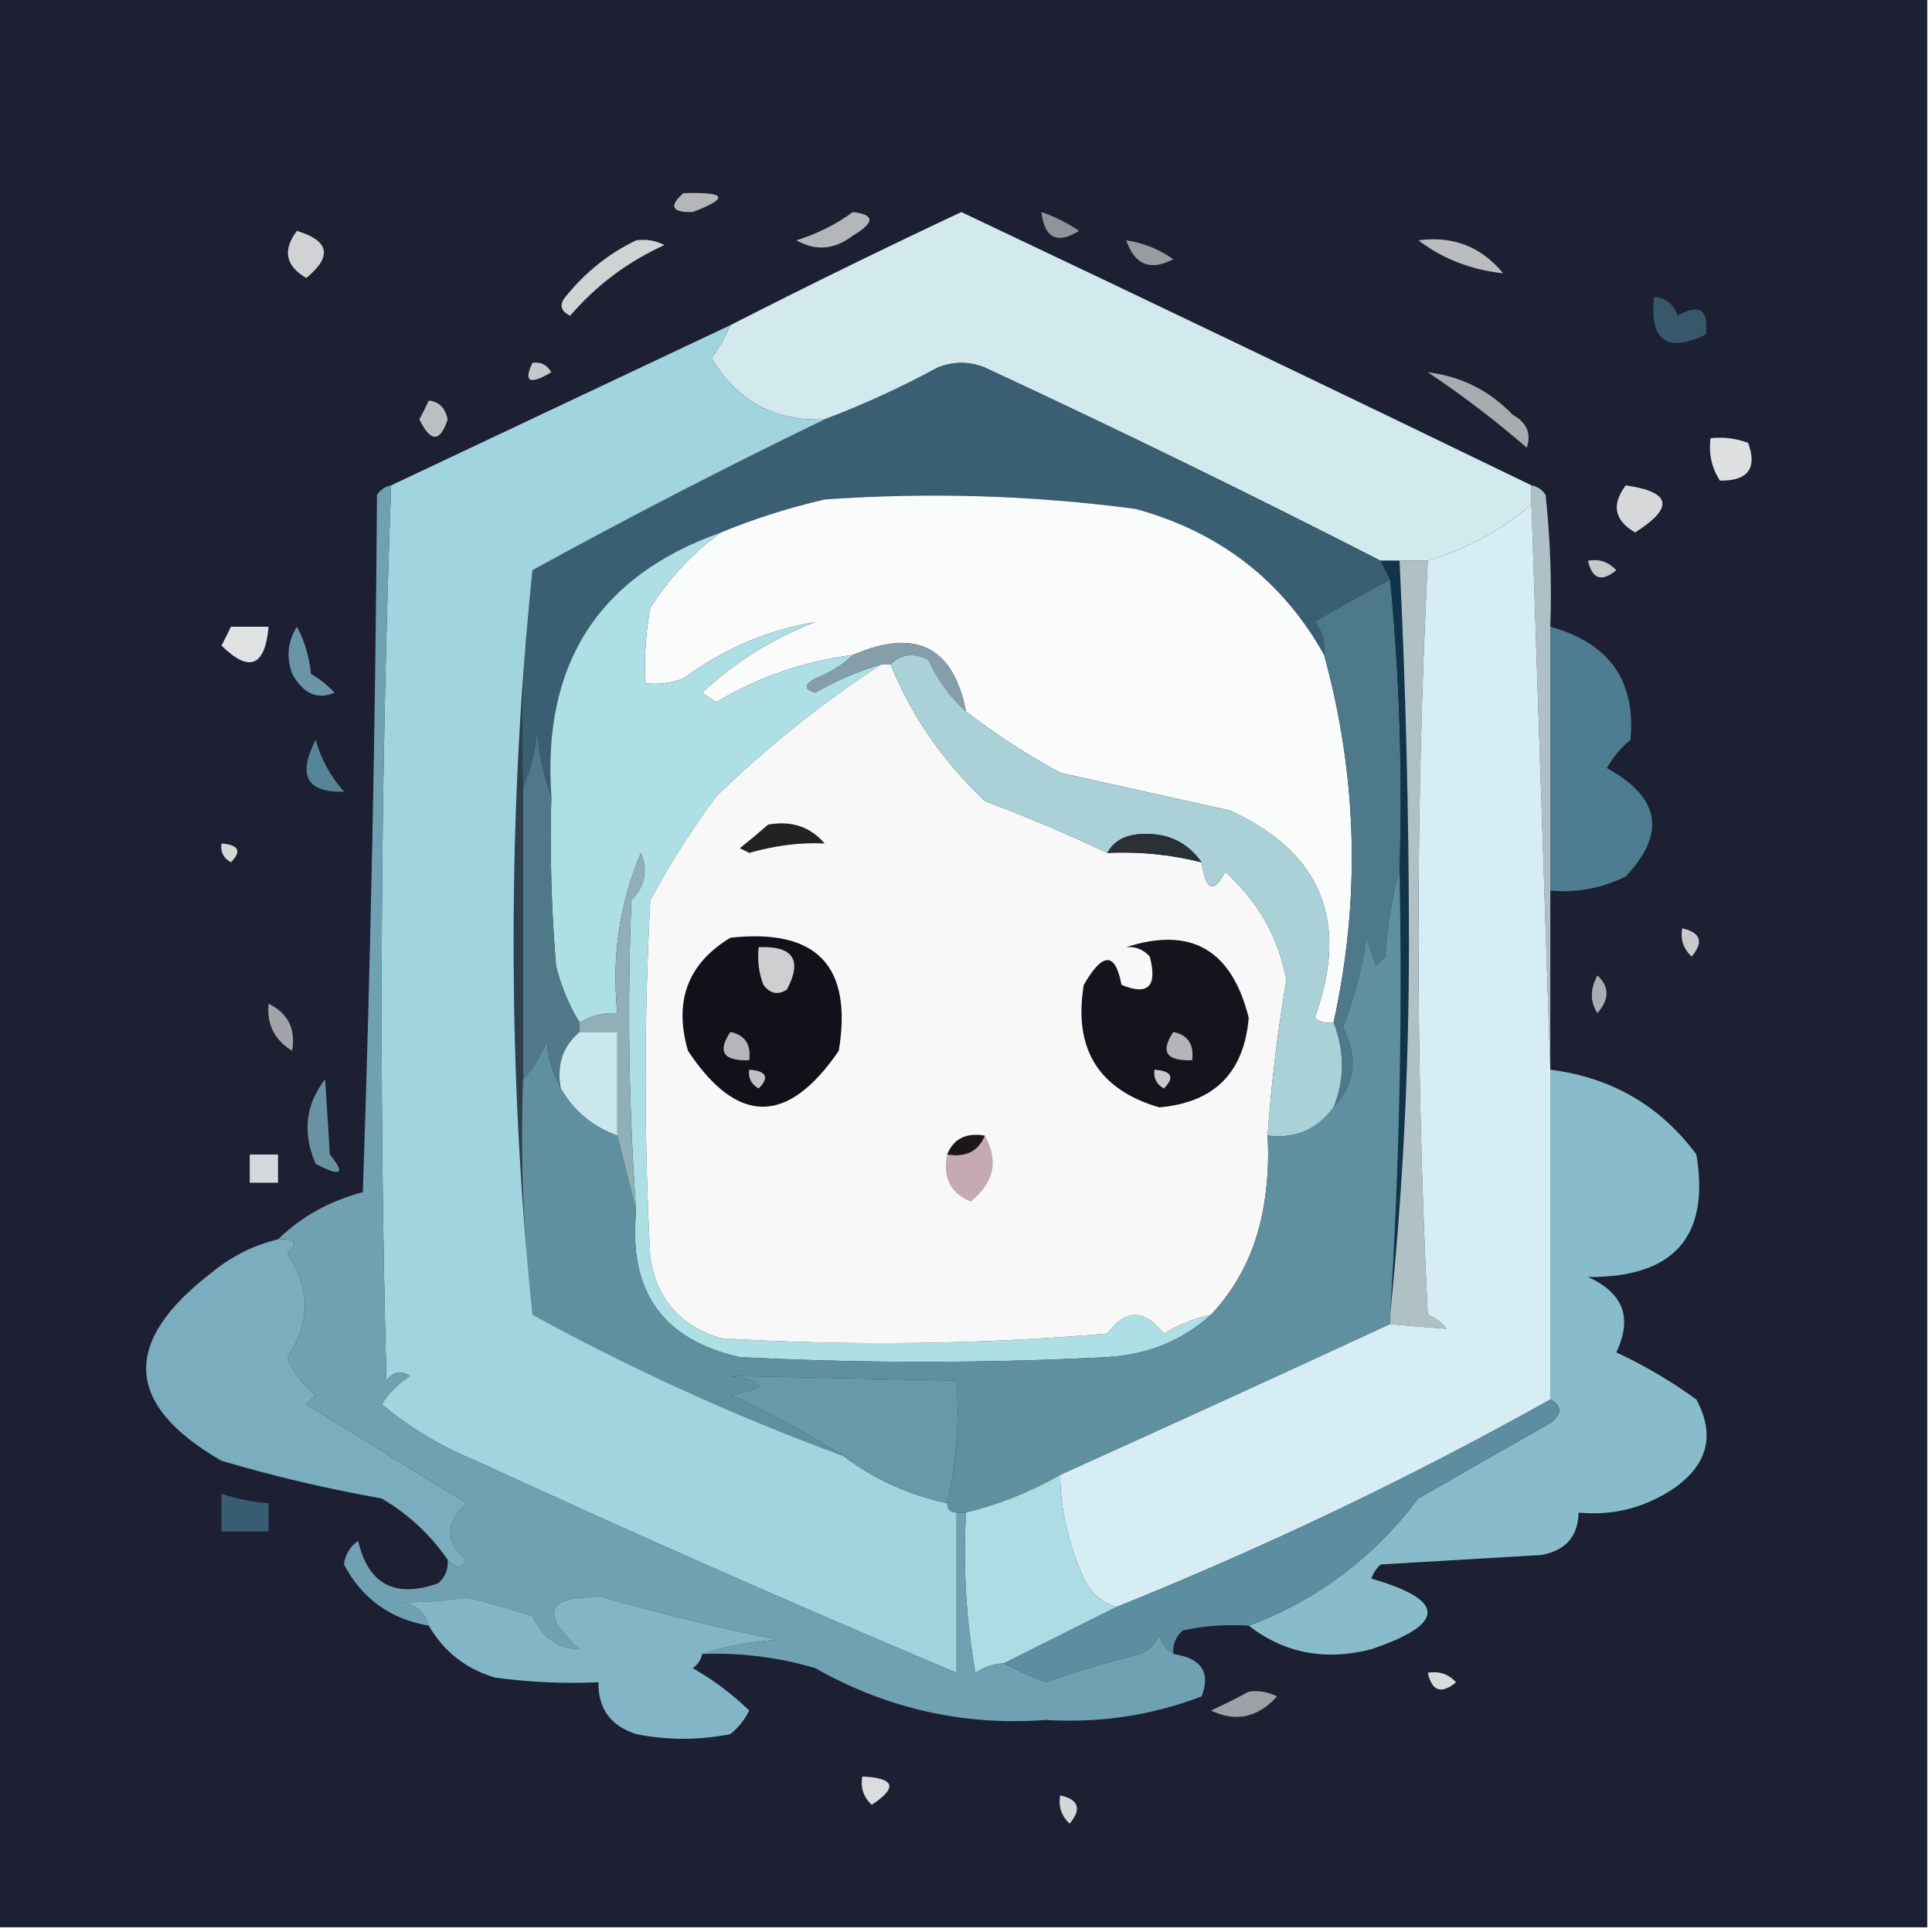 <?xml version="1.0" encoding="UTF-8"?>
<!DOCTYPE svg PUBLIC "-//W3C//DTD SVG 1.1//EN" "http://www.w3.org/Graphics/SVG/1.1/DTD/svg11.dtd">
<svg xmlns="http://www.w3.org/2000/svg" version="1.1" width="205px" height="205px" style="shape-rendering:geometricPrecision; text-rendering:geometricPrecision; image-rendering:optimizeQuality; fill-rule:evenodd; clip-rule:evenodd" xmlns:xlink="http://www.w3.org/1999/xlink">
<g><path style="opacity:1" fill="#1d1f32" d="M -0.5,-0.5 C 67.833,-0.5 136.167,-0.5 204.5,-0.5C 204.5,67.833 204.5,136.167 204.5,204.5C 136.167,204.5 67.833,204.5 -0.5,204.5C -0.5,136.167 -0.5,67.833 -0.5,-0.5 Z"/></g>
<g><path style="opacity:1" fill="#b4b6b9" d="M 72.5,20.5 C 77.1,20.345 77.433,21.012 73.5,22.5C 71.279,22.561 70.946,21.895 72.5,20.5 Z"/></g>
<g><path style="opacity:1" fill="#919499" d="M 110.5,22.5 C 111.901,22.971 113.234,23.638 114.5,24.5C 112.167,25.942 110.834,25.275 110.5,22.5 Z"/></g>
<g><path style="opacity:1" fill="#b4b6ba" d="M 90.5,22.5 C 92.842,22.775 92.842,23.608 90.5,25C 88.55,26.496 86.55,26.663 84.5,25.5C 86.745,24.792 88.745,23.792 90.5,22.5 Z"/></g>
<g><path style="opacity:1" fill="#d0d2d3" d="M 31.5,24.5 C 34.956,25.536 35.29,27.203 32.5,29.5C 30.296,28.218 29.962,26.551 31.5,24.5 Z"/></g>
<g><path style="opacity:1" fill="#d2e9ed" d="M 162.5,51.5 C 162.5,52.167 162.5,52.833 162.5,53.5C 159.322,56.258 155.655,58.258 151.5,59.5C 150.5,59.5 149.5,59.5 148.5,59.5C 147.833,59.5 147.167,59.5 146.5,59.5C 132.714,52.441 118.714,45.608 104.5,39C 102.833,38.333 101.167,38.333 99.5,39C 95.598,41.119 91.598,42.952 87.5,44.5C 82.224,44.731 78.224,42.565 75.5,38C 76.305,36.887 76.972,35.721 77.5,34.5C 85.514,30.411 93.68,26.411 102,22.5C 122.205,32.069 142.371,41.736 162.5,51.5 Z"/></g>
<g><path style="opacity:1" fill="#999ba1" d="M 119.5,25.5 C 121.312,25.771 122.978,26.438 124.5,27.5C 122.069,28.786 120.403,28.119 119.5,25.5 Z"/></g>
<g><path style="opacity:1" fill="#babcbf" d="M 150.5,25.5 C 154.164,25 157.164,26.167 159.5,29C 156.091,28.634 153.091,27.467 150.5,25.5 Z"/></g>
<g><path style="opacity:1" fill="#d0d3d4" d="M 67.5,25.5 C 68.552,25.351 69.552,25.517 70.5,26C 66.591,27.782 63.258,30.282 60.5,33.5C 59.479,32.998 59.312,32.332 60,31.5C 62.114,28.879 64.614,26.879 67.5,25.5 Z"/></g>
<g><path style="opacity:1" fill="#37576b" d="M 175.5,31.5 C 176.75,31.577 177.583,32.244 178,33.5C 180.333,32.167 181.333,32.833 181,35.5C 176.848,37.492 175.015,36.158 175.5,31.5 Z"/></g>
<g><path style="opacity:1" fill="#c5c8cb" d="M 56.5,38.5 C 57.376,38.369 58.043,38.703 58.5,39.5C 56.192,40.873 55.525,40.54 56.5,38.5 Z"/></g>
<g><path style="opacity:1" fill="#a8acb0" d="M 151.5,39.5 C 155.024,39.929 158.024,41.429 160.5,44C 162.007,44.837 162.507,46.004 162,47.5C 158.551,44.523 155.051,41.856 151.5,39.5 Z"/></g>
<g><path style="opacity:1" fill="#bcbfc2" d="M 45.5,42.5 C 46.586,42.62 47.253,43.287 47.5,44.5C 46.696,46.957 45.696,46.957 44.5,44.5C 44.863,43.816 45.196,43.15 45.5,42.5 Z"/></g>
<g><path style="opacity:1" fill="#3a5f73" d="M 146.5,59.5 C 146.833,60.167 147.167,60.833 147.5,61.5C 144.858,62.895 142.191,64.395 139.5,66C 140.337,67.011 140.67,68.178 140.5,69.5C 136.101,61.622 129.434,56.455 120.5,54C 109.536,52.548 98.536,52.215 87.5,53C 83.708,53.876 80.041,55.042 76.5,56.5C 63.513,61.102 57.513,70.436 58.5,84.5C 57.686,82.369 57.186,80.036 57,77.5C 56.809,79.708 56.309,81.708 55.5,83.5C 55.201,75.747 55.534,68.08 56.5,60.5C 66.677,54.911 77.01,49.578 87.5,44.5C 91.598,42.952 95.598,41.119 99.5,39C 101.167,38.333 102.833,38.333 104.5,39C 118.714,45.608 132.714,52.441 146.5,59.5 Z"/></g>
<g><path style="opacity:1" fill="#dee0e1" d="M 181.5,46.5 C 182.873,46.343 184.207,46.51 185.5,47C 186.474,49.702 185.474,51.035 182.5,51C 181.62,49.644 181.286,48.144 181.5,46.5 Z"/></g>
<g><path style="opacity:1" fill="#fafbfb" d="M 140.5,69.5 C 144.047,82.418 144.381,95.418 141.5,108.5C 140.761,108.631 140.094,108.464 139.5,108C 143.228,97.783 140.228,90.45 130.5,86C 124.5,84.667 118.5,83.333 112.5,82C 108.968,80.072 105.634,77.905 102.5,75.5C 101.157,68.607 97.157,66.607 90.5,69.5C 85.343,70.158 80.51,71.825 76,74.5C 75.5,74.167 75,73.833 74.5,73.5C 77.959,70.263 81.959,67.763 86.5,66C 81.451,66.851 76.785,68.851 72.5,72C 71.207,72.49 69.873,72.657 68.5,72.5C 68.336,69.813 68.503,67.146 69,64.5C 71.028,61.308 73.528,58.641 76.5,56.5C 80.041,55.042 83.708,53.876 87.5,53C 98.536,52.215 109.536,52.548 120.5,54C 129.434,56.455 136.101,61.622 140.5,69.5 Z"/></g>
<g><path style="opacity:1" fill="#d6d8da" d="M 172.5,51.5 C 177.34,52.188 177.673,53.855 173.5,56.5C 171.296,55.218 170.962,53.551 172.5,51.5 Z"/></g>
<g><path style="opacity:1" fill="#c6c8ca" d="M 168.5,59.5 C 169.675,59.281 170.675,59.614 171.5,60.5C 169.948,61.798 168.948,61.465 168.5,59.5 Z"/></g>
<g><path style="opacity:1" fill="#4e798a" d="M 147.5,61.5 C 148.494,71.653 148.828,81.987 148.5,92.5C 147.681,95.305 147.181,98.305 147,101.5C 146.667,101.833 146.333,102.167 146,102.5C 145.667,101.5 145.333,100.5 145,99.5C 144.547,102.767 143.713,105.934 142.5,109C 144.148,112.245 143.815,115.078 141.5,117.5C 142.678,114.523 142.678,111.523 141.5,108.5C 144.381,95.418 144.047,82.418 140.5,69.5C 140.67,68.178 140.337,67.011 139.5,66C 142.191,64.395 144.858,62.895 147.5,61.5 Z"/></g>
<g><path style="opacity:1" fill="#e1e2e3" d="M 24.5,66.5 C 25.833,66.5 27.167,66.5 28.5,66.5C 28.114,70.738 26.448,71.404 23.5,68.5C 23.863,67.817 24.196,67.15 24.5,66.5 Z"/></g>
<g><path style="opacity:1" fill="#aedfe5" d="M 76.5,56.5 C 73.528,58.641 71.028,61.308 69,64.5C 68.503,67.146 68.336,69.813 68.5,72.5C 69.873,72.657 71.207,72.49 72.5,72C 76.785,68.851 81.451,66.851 86.5,66C 81.959,67.763 77.959,70.263 74.5,73.5C 75,73.833 75.5,74.167 76,74.5C 80.51,71.825 85.343,70.158 90.5,69.5C 89.4,70.558 88.066,71.392 86.5,72C 85.304,72.654 85.304,73.154 86.5,73.5C 88.739,72.212 91.072,71.212 93.5,70.5C 87.28,74.546 81.447,79.213 76,84.5C 73.417,87.997 71.084,91.664 69,95.5C 68.333,108.167 68.333,120.833 69,133.5C 69.73,137.896 72.23,140.73 76.5,142C 90.179,142.833 103.846,142.666 117.5,141.5C 119.4,138.871 121.4,138.871 123.5,141.5C 125.075,140.544 126.742,139.877 128.5,139.5C 125.466,142.241 121.799,143.741 117.5,144C 104.5,144.667 91.5,144.667 78.5,144C 70.324,142.177 66.657,137.01 67.5,128.5C 66.715,117.507 66.548,106.507 67,95.5C 68.44,94.07 68.774,92.403 68,90.5C 65.722,95.9 64.889,101.566 65.5,107.5C 64.041,107.433 62.708,107.766 61.5,108.5C 60.4,106.723 59.566,104.723 59,102.5C 58.501,96.509 58.334,90.509 58.5,84.5C 57.513,70.436 63.513,61.102 76.5,56.5 Z"/></g>
<g><path style="opacity:1" fill="#849fa9" d="M 102.5,75.5 C 100.821,74 99.488,72.167 98.5,70C 96.934,69.235 95.601,69.402 94.5,70.5C 94.167,70.5 93.833,70.5 93.5,70.5C 91.072,71.212 88.739,72.212 86.5,73.5C 85.304,73.154 85.304,72.654 86.5,72C 88.066,71.392 89.4,70.558 90.5,69.5C 97.157,66.607 101.157,68.607 102.5,75.5 Z"/></g>
<g><path style="opacity:1" fill="#4e7d91" d="M 164.5,66.5 C 170.759,68.235 173.592,72.235 173,78.5C 171.978,79.354 171.145,80.354 170.5,81.5C 176.157,84.605 176.823,88.438 172.5,93C 169.986,94.252 167.32,94.752 164.5,94.5C 164.5,85.167 164.5,75.833 164.5,66.5 Z"/></g>
<g><path style="opacity:1" fill="#6995a6" d="M 31.5,66.5 C 32.302,67.952 32.802,69.618 33,71.5C 33.925,72.046 34.758,72.713 35.5,73.5C 33.671,74.282 32.171,73.616 31,71.5C 30.36,69.735 30.527,68.068 31.5,66.5 Z"/></g>
<g><path style="opacity:1" fill="#f8f8f8" d="M 93.5,70.5 C 93.833,70.5 94.167,70.5 94.5,70.5C 96.675,75.892 100.009,80.725 104.5,85C 109.005,86.693 113.338,88.526 117.5,90.5C 120.902,90.342 124.236,90.676 127.5,91.5C 127.947,94.524 128.78,94.857 130,92.5C 133.493,95.641 135.66,99.475 136.5,104C 135.566,109.425 134.899,114.925 134.5,120.5C 134.664,123.187 134.497,125.854 134,128.5C 133.195,132.776 131.362,136.443 128.5,139.5C 126.742,139.877 125.075,140.544 123.5,141.5C 121.4,138.871 119.4,138.871 117.5,141.5C 103.846,142.666 90.179,142.833 76.5,142C 72.23,140.73 69.73,137.896 69,133.5C 68.333,120.833 68.333,108.167 69,95.5C 71.084,91.664 73.417,87.997 76,84.5C 81.447,79.213 87.28,74.546 93.5,70.5 Z"/></g>
<g><path style="opacity:1" fill="#adc1c7" d="M 162.5,51.5 C 163.117,51.611 163.617,51.944 164,52.5C 164.499,57.155 164.666,61.822 164.5,66.5C 164.5,75.833 164.5,85.167 164.5,94.5C 164.5,100.833 164.5,107.167 164.5,113.5C 163.833,93.5 163.167,73.5 162.5,53.5C 162.5,52.833 162.5,52.167 162.5,51.5 Z"/></g>
<g><path style="opacity:1" fill="#578598" d="M 33.5,78.5 C 34.047,80.518 35.047,82.351 36.5,84C 32.537,84.118 31.537,82.284 33.5,78.5 Z"/></g>
<g><path style="opacity:1" fill="#507889" d="M 58.5,84.5 C 58.334,90.509 58.501,96.509 59,102.5C 59.566,104.723 60.4,106.723 61.5,108.5C 61.5,108.833 61.5,109.167 61.5,109.5C 59.72,110.99 59.053,112.99 59.5,115.5C 58.698,114.048 58.198,112.382 58,110.5C 57.392,112.066 56.559,113.4 55.5,114.5C 55.5,104.167 55.5,93.833 55.5,83.5C 56.309,81.708 56.809,79.708 57,77.5C 57.186,80.036 57.686,82.369 58.5,84.5 Z"/></g>
<g><path style="opacity:1" fill="#222224" d="M 81.5,87.5 C 83.978,87.051 85.978,87.718 87.5,89.5C 84.936,89.371 82.269,89.704 79.5,90.5C 79.167,90.333 78.833,90.167 78.5,90C 79.571,89.148 80.571,88.315 81.5,87.5 Z"/></g>
<g><path style="opacity:1" fill="#aad1d8" d="M 94.5,70.5 C 95.601,69.402 96.934,69.235 98.5,70C 99.488,72.167 100.821,74 102.5,75.5C 105.634,77.905 108.968,80.072 112.5,82C 118.5,83.333 124.5,84.667 130.5,86C 140.228,90.45 143.228,97.783 139.5,108C 140.094,108.464 140.761,108.631 141.5,108.5C 142.678,111.523 142.678,114.523 141.5,117.5C 139.787,119.85 137.453,120.85 134.5,120.5C 134.899,114.925 135.566,109.425 136.5,104C 135.66,99.475 133.493,95.641 130,92.5C 128.78,94.857 127.947,94.524 127.5,91.5C 125.969,89.32 123.802,88.32 121,88.5C 119.319,88.608 118.152,89.275 117.5,90.5C 113.338,88.526 109.005,86.693 104.5,85C 100.009,80.725 96.675,75.892 94.5,70.5 Z"/></g>
<g><path style="opacity:1" fill="#2b3035" d="M 127.5,91.5 C 124.236,90.676 120.902,90.342 117.5,90.5C 118.152,89.275 119.319,88.608 121,88.5C 123.802,88.32 125.969,89.32 127.5,91.5 Z"/></g>
<g><path style="opacity:1" fill="#d5d7d7" d="M 23.5,89.5 C 25.337,89.639 25.67,90.306 24.5,91.5C 23.703,91.043 23.369,90.376 23.5,89.5 Z"/></g>
<g><path style="opacity:1" fill="#c7c9cb" d="M 178.5,98.5 C 180.465,98.948 180.798,99.948 179.5,101.5C 178.614,100.675 178.281,99.675 178.5,98.5 Z"/></g>
<g><path style="opacity:1" fill="#121119" d="M 77.5,99.5 C 86.658,98.491 90.492,102.491 89,111.5C 83.581,119.41 78.248,119.41 73,111.5C 71.474,106.239 72.974,102.239 77.5,99.5 Z"/></g>
<g><path style="opacity:1" fill="#cfcfd1" d="M 80.5,100.5 C 84.161,100.35 85.161,101.85 83.5,105C 82.551,105.617 81.718,105.451 81,104.5C 80.51,103.207 80.343,101.873 80.5,100.5 Z"/></g>
<g><path style="opacity:1" fill="#91afb6" d="M 67.5,128.5 C 66.833,125.833 66.167,123.167 65.5,120.5C 65.5,116.833 65.5,113.167 65.5,109.5C 64.167,109.5 62.833,109.5 61.5,109.5C 61.5,109.167 61.5,108.833 61.5,108.5C 62.708,107.766 64.041,107.433 65.5,107.5C 64.889,101.566 65.722,95.9 68,90.5C 68.774,92.403 68.44,94.07 67,95.5C 66.548,106.507 66.715,117.507 67.5,128.5 Z"/></g>
<g><path style="opacity:1" fill="#15141d" d="M 119.5,100.5 C 126.371,98.275 130.704,100.775 132.5,108C 132,113.833 128.833,117 123,117.5C 116.545,115.603 113.878,111.27 115,104.5C 117.011,100.998 118.344,100.998 119,104.5C 121.829,105.674 122.829,104.674 122,101.5C 121.329,100.748 120.496,100.414 119.5,100.5 Z"/></g>
<g><path style="opacity:1" fill="#abadb1" d="M 169.5,103.5 C 170.782,104.708 170.782,106.042 169.5,107.5C 168.708,106.3 168.708,104.967 169.5,103.5 Z"/></g>
<g><path style="opacity:1" fill="#10354a" d="M 146.5,59.5 C 147.167,59.5 147.833,59.5 148.5,59.5C 149.158,72.927 149.491,86.427 149.5,100C 149.499,113.517 148.833,126.684 147.5,139.5C 148.484,123.911 148.817,108.244 148.5,92.5C 148.828,81.987 148.494,71.653 147.5,61.5C 147.167,60.833 146.833,60.167 146.5,59.5 Z"/></g>
<g><path style="opacity:1" fill="#b0c1c6" d="M 148.5,59.5 C 149.5,59.5 150.5,59.5 151.5,59.5C 150.177,86.101 150.177,112.767 151.5,139.5C 152.308,139.808 152.975,140.308 153.5,141C 151.575,140.865 149.575,140.698 147.5,140.5C 147.5,140.167 147.5,139.833 147.5,139.5C 148.833,126.684 149.499,113.517 149.5,100C 149.491,86.427 149.158,72.927 148.5,59.5 Z"/></g>
<g><path style="opacity:1" fill="#a3a4a9" d="M 28.5,106.5 C 30.562,107.505 31.395,109.171 31,111.5C 29.117,110.347 28.284,108.681 28.5,106.5 Z"/></g>
<g><path style="opacity:1" fill="#b5b6ba" d="M 77.5,109.5 C 79.048,109.821 79.715,110.821 79.5,112.5C 76.752,112.598 76.086,111.598 77.5,109.5 Z"/></g>
<g><path style="opacity:1" fill="#b4b5b8" d="M 124.5,109.5 C 126.048,109.821 126.715,110.821 126.5,112.5C 123.752,112.598 123.086,111.598 124.5,109.5 Z"/></g>
<g><path style="opacity:1" fill="#c9e7ec" d="M 61.5,109.5 C 62.833,109.5 64.167,109.5 65.5,109.5C 65.5,113.167 65.5,116.833 65.5,120.5C 62.885,119.55 60.885,117.883 59.5,115.5C 59.053,112.99 59.72,110.99 61.5,109.5 Z"/></g>
<g><path style="opacity:1" fill="#2f3f4e" d="M 56.5,60.5 C 55.534,68.08 55.201,75.747 55.5,83.5C 55.5,93.833 55.5,104.167 55.5,114.5C 55.198,122.918 55.531,131.252 56.5,139.5C 55.167,126.684 54.501,113.517 54.5,100C 54.501,86.483 55.167,73.316 56.5,60.5 Z"/></g>
<g><path style="opacity:1" fill="#6992a3" d="M 34.5,114.5 C 34.648,116.934 34.814,119.601 35,122.5C 36.712,124.581 36.212,124.915 33.5,123.5C 32.064,120.232 32.397,117.232 34.5,114.5 Z"/></g>
<g><path style="opacity:1" fill="#d5d8da" d="M 26.5,122.5 C 27.5,122.5 28.5,122.5 29.5,122.5C 29.5,123.5 29.5,124.5 29.5,125.5C 28.5,125.5 27.5,125.5 26.5,125.5C 26.5,124.5 26.5,123.5 26.5,122.5 Z"/></g>
<g><path style="opacity:1" fill="#6090a0" d="M 148.5,92.5 C 148.817,108.244 148.484,123.911 147.5,139.5C 147.5,139.833 147.5,140.167 147.5,140.5C 135.783,145.925 124.116,151.259 112.5,156.5C 109.364,158.297 106.03,159.631 102.5,160.5C 102.167,160.5 101.833,160.5 101.5,160.5C 100.833,160.5 100.5,160.167 100.5,159.5C 101.485,155.366 101.818,151.032 101.5,146.5C 93.479,146.331 85.479,146.165 77.5,146C 81.5,146.667 81.5,147.333 77.5,148C 81.69,149.926 85.69,152.093 89.5,154.5C 78.085,150.29 67.085,145.29 56.5,139.5C 55.531,131.252 55.198,122.918 55.5,114.5C 56.559,113.4 57.392,112.066 58,110.5C 58.198,112.382 58.698,114.048 59.5,115.5C 60.885,117.883 62.885,119.55 65.5,120.5C 66.167,123.167 66.833,125.833 67.5,128.5C 66.657,137.01 70.324,142.177 78.5,144C 91.5,144.667 104.5,144.667 117.5,144C 121.799,143.741 125.466,142.241 128.5,139.5C 131.362,136.443 133.195,132.776 134,128.5C 134.497,125.854 134.664,123.187 134.5,120.5C 137.453,120.85 139.787,119.85 141.5,117.5C 143.815,115.078 144.148,112.245 142.5,109C 143.713,105.934 144.547,102.767 145,99.5C 145.333,100.5 145.667,101.5 146,102.5C 146.333,102.167 146.667,101.833 147,101.5C 147.181,98.305 147.681,95.305 148.5,92.5 Z"/></g>
<g><path style="opacity:1" fill="#c5abb1" d="M 104.5,120.5 C 106.001,123.157 105.501,125.49 103,127.5C 100.843,126.615 100.01,124.948 100.5,122.5C 102.483,122.843 103.817,122.176 104.5,120.5 Z"/></g>
<g><path style="opacity:1" fill="#1b161a" d="M 104.5,120.5 C 103.817,122.176 102.483,122.843 100.5,122.5C 101.183,120.824 102.517,120.157 104.5,120.5 Z"/></g>
<g><path style="opacity:1" fill="#c8c9cc" d="M 122.5,113.5 C 124.337,113.639 124.67,114.306 123.5,115.5C 122.702,115.043 122.369,114.376 122.5,113.5 Z"/></g>
<g><path style="opacity:1" fill="#c1c2c6" d="M 79.5,113.5 C 81.337,113.639 81.67,114.306 80.5,115.5C 79.703,115.043 79.369,114.376 79.5,113.5 Z"/></g>
<g><path style="opacity:1" fill="#89bcca" d="M 164.5,113.5 C 171.001,114.33 176.168,117.33 180,122.5C 181.45,131.228 177.617,135.562 168.5,135.5C 172.251,137.185 173.251,139.851 171.5,143.5C 174.492,144.887 177.325,146.554 180,148.5C 182.035,152.302 181.202,155.469 177.5,158C 174.464,160.006 171.131,160.84 167.5,160.5C 167.439,163.05 166.106,164.55 163.5,165C 157.833,165.333 152.167,165.667 146.5,166C 146.043,166.414 145.709,166.914 145.5,167.5C 153.467,169.799 153.467,172.299 145.5,175C 140.617,176.257 136.284,175.424 132.5,172.5C 139.707,169.817 145.707,165.317 150.5,159C 155.187,156.301 159.853,153.634 164.5,151C 165.774,150.023 165.774,149.189 164.5,148.5C 164.5,136.833 164.5,125.167 164.5,113.5 Z"/></g>
<g><path style="opacity:1" fill="#d6eef3" d="M 162.5,53.5 C 163.167,73.5 163.833,93.5 164.5,113.5C 164.5,125.167 164.5,136.833 164.5,148.5C 149.71,156.774 134.376,164.108 118.5,170.5C 116.926,170.063 115.759,169.063 115,167.5C 113.336,163.756 112.503,160.09 112.5,156.5C 124.116,151.259 135.783,145.925 147.5,140.5C 149.575,140.698 151.575,140.865 153.5,141C 152.975,140.308 152.308,139.808 151.5,139.5C 150.177,112.767 150.177,86.101 151.5,59.5C 155.655,58.258 159.322,56.258 162.5,53.5 Z"/></g>
<g><path style="opacity:1" fill="#a0d4de" d="M 77.5,34.5 C 76.972,35.721 76.305,36.887 75.5,38C 78.224,42.565 82.224,44.731 87.5,44.5C 77.01,49.578 66.677,54.911 56.5,60.5C 55.167,73.316 54.501,86.483 54.5,100C 54.501,113.517 55.167,126.684 56.5,139.5C 67.085,145.29 78.085,150.29 89.5,154.5C 92.751,156.957 96.418,158.624 100.5,159.5C 100.5,160.167 100.833,160.5 101.5,160.5C 101.5,166.167 101.5,171.833 101.5,177.5C 84.412,170.3 67.412,162.8 50.5,155C 46.806,153.491 43.473,151.491 40.5,149C 41.272,147.779 42.272,146.779 43.5,146C 42.551,145.383 41.718,145.549 41,146.5C 40.182,114.791 40.348,83.125 41.5,51.5C 53.495,45.836 65.496,40.169 77.5,34.5 Z"/></g>
<g><path style="opacity:1" fill="#6699a9" d="M 100.5,159.5 C 96.418,158.624 92.751,156.957 89.5,154.5C 85.69,152.093 81.69,149.926 77.5,148C 81.5,147.333 81.5,146.667 77.5,146C 85.479,146.165 93.479,146.331 101.5,146.5C 101.818,151.032 101.485,155.366 100.5,159.5 Z"/></g>
<g><path style="opacity:1" fill="#7aadbe" d="M 29.5,131.5 C 31.379,131.393 31.712,131.893 30.5,133C 32.953,136.681 32.953,140.348 30.5,144C 31.101,145.605 32.101,146.938 33.5,148C 33.167,148.333 32.833,148.667 32.5,149C 38.093,152.471 43.759,155.971 49.5,159.5C 47.219,161.674 47.219,163.674 49.5,165.5C 49.03,166.463 48.364,166.463 47.5,165.5C 45.664,162.832 43.331,160.666 40.5,159C 34.756,157.987 29.089,156.654 23.5,155C 13.186,149.049 12.853,142.382 22.5,135C 24.577,133.295 26.91,132.128 29.5,131.5 Z"/></g>
<g><path style="opacity:1" fill="#aedce4" d="M 112.5,156.5 C 112.503,160.09 113.336,163.756 115,167.5C 115.759,169.063 116.926,170.063 118.5,170.5C 114.565,172.467 110.565,174.467 106.5,176.5C 105.417,176.539 104.417,176.873 103.5,177.5C 102.505,171.872 102.171,166.206 102.5,160.5C 106.03,159.631 109.364,158.297 112.5,156.5 Z"/></g>
<g><path style="opacity:1" fill="#5c8da1" d="M 164.5,148.5 C 165.774,149.189 165.774,150.023 164.5,151C 159.853,153.634 155.187,156.301 150.5,159C 145.707,165.317 139.707,169.817 132.5,172.5C 130.143,172.337 127.81,172.503 125.5,173C 124.748,173.671 124.414,174.504 124.5,175.5C 123.778,175.082 123.278,174.416 123,173.5C 122.612,174.428 121.945,175.095 121,175.5C 117.592,176.351 114.259,177.351 111,178.5C 109.378,177.901 107.878,177.234 106.5,176.5C 110.565,174.467 114.565,172.467 118.5,170.5C 134.376,164.108 149.71,156.774 164.5,148.5 Z"/></g>
<g><path style="opacity:1" fill="#385d72" d="M 23.5,158.5 C 25.117,159.038 26.784,159.371 28.5,159.5C 28.5,160.5 28.5,161.5 28.5,162.5C 26.833,162.5 25.167,162.5 23.5,162.5C 23.5,161.167 23.5,159.833 23.5,158.5 Z"/></g>
<g><path style="opacity:1" fill="#70a1b2" d="M 41.5,51.5 C 40.348,83.125 40.182,114.791 41,146.5C 41.718,145.549 42.551,145.383 43.5,146C 42.272,146.779 41.272,147.779 40.5,149C 43.473,151.491 46.806,153.491 50.5,155C 67.412,162.8 84.412,170.3 101.5,177.5C 101.5,171.833 101.5,166.167 101.5,160.5C 101.833,160.5 102.167,160.5 102.5,160.5C 102.171,166.206 102.505,171.872 103.5,177.5C 104.417,176.873 105.417,176.539 106.5,176.5C 107.878,177.234 109.378,177.901 111,178.5C 114.259,177.351 117.592,176.351 121,175.5C 121.945,175.095 122.612,174.428 123,173.5C 123.278,174.416 123.778,175.082 124.5,175.5C 127.487,175.948 128.487,177.448 127.5,180C 122.222,182.016 116.722,182.85 111,182.5C 102.281,183.15 94.114,181.316 86.5,177C 82.582,175.844 78.582,175.344 74.5,175.5C 76.969,174.683 79.635,174.183 82.5,174C 76.206,172.718 70.04,171.218 64,169.5C 58.027,169.272 57.194,171.105 61.5,175C 59.248,174.95 57.582,173.784 56.5,171.5C 54.187,170.727 51.854,170.06 49.5,169.5C 47.259,169.881 44.926,170.048 42.5,170C 44.119,170.236 45.119,171.069 45.5,172.5C 41.409,171.793 38.409,169.626 36.5,166C 36.63,164.941 37.13,164.108 38,163.5C 39.077,168.115 41.91,169.615 46.5,168C 47.252,167.329 47.586,166.496 47.5,165.5C 48.364,166.463 49.03,166.463 49.5,165.5C 47.219,163.674 47.219,161.674 49.5,159.5C 43.759,155.971 38.093,152.471 32.5,149C 32.833,148.667 33.167,148.333 33.5,148C 32.101,146.938 31.101,145.605 30.5,144C 32.953,140.348 32.953,136.681 30.5,133C 31.712,131.893 31.379,131.393 29.5,131.5C 31.985,129.087 34.985,127.42 38.5,126.5C 39.333,101.84 39.833,77.173 40,52.5C 40.383,51.944 40.883,51.611 41.5,51.5 Z"/></g>
<g><path style="opacity:1" fill="#82b6c6" d="M 74.5,175.5 C 74.389,176.117 74.056,176.617 73.5,177C 75.717,178.268 77.717,179.768 79.5,181.5C 79.023,182.478 78.357,183.311 77.5,184C 74.167,184.667 70.833,184.667 67.5,184C 64.785,183.125 63.452,181.292 63.5,178.5C 59.818,178.665 56.152,178.499 52.5,178C 49.405,177.065 47.071,175.231 45.5,172.5C 45.119,171.069 44.119,170.236 42.5,170C 44.926,170.048 47.259,169.881 49.5,169.5C 51.854,170.06 54.187,170.727 56.5,171.5C 57.582,173.784 59.248,174.95 61.5,175C 57.194,171.105 58.027,169.272 64,169.5C 70.04,171.218 76.206,172.718 82.5,174C 79.635,174.183 76.969,174.683 74.5,175.5 Z"/></g>
<g><path style="opacity:1" fill="#d8dadd" d="M 151.5,177.5 C 152.675,177.281 153.675,177.614 154.5,178.5C 152.948,179.798 151.948,179.465 151.5,177.5 Z"/></g>
<g><path style="opacity:1" fill="#9da1a5" d="M 132.5,179.5 C 133.552,179.351 134.552,179.517 135.5,180C 133.47,182.26 131.137,182.76 128.5,181.5C 129.949,180.828 131.282,180.161 132.5,179.5 Z"/></g>
<g><path style="opacity:1" fill="#dadcde" d="M 91.5,188.5 C 94.957,188.667 95.29,189.667 92.5,191.5C 91.614,190.675 91.281,189.675 91.5,188.5 Z"/></g>
<g><path style="opacity:1" fill="#d4d6d7" d="M 112.5,190.5 C 114.465,190.948 114.798,191.948 113.5,193.5C 112.614,192.675 112.281,191.675 112.5,190.5 Z"/></g>
</svg>

